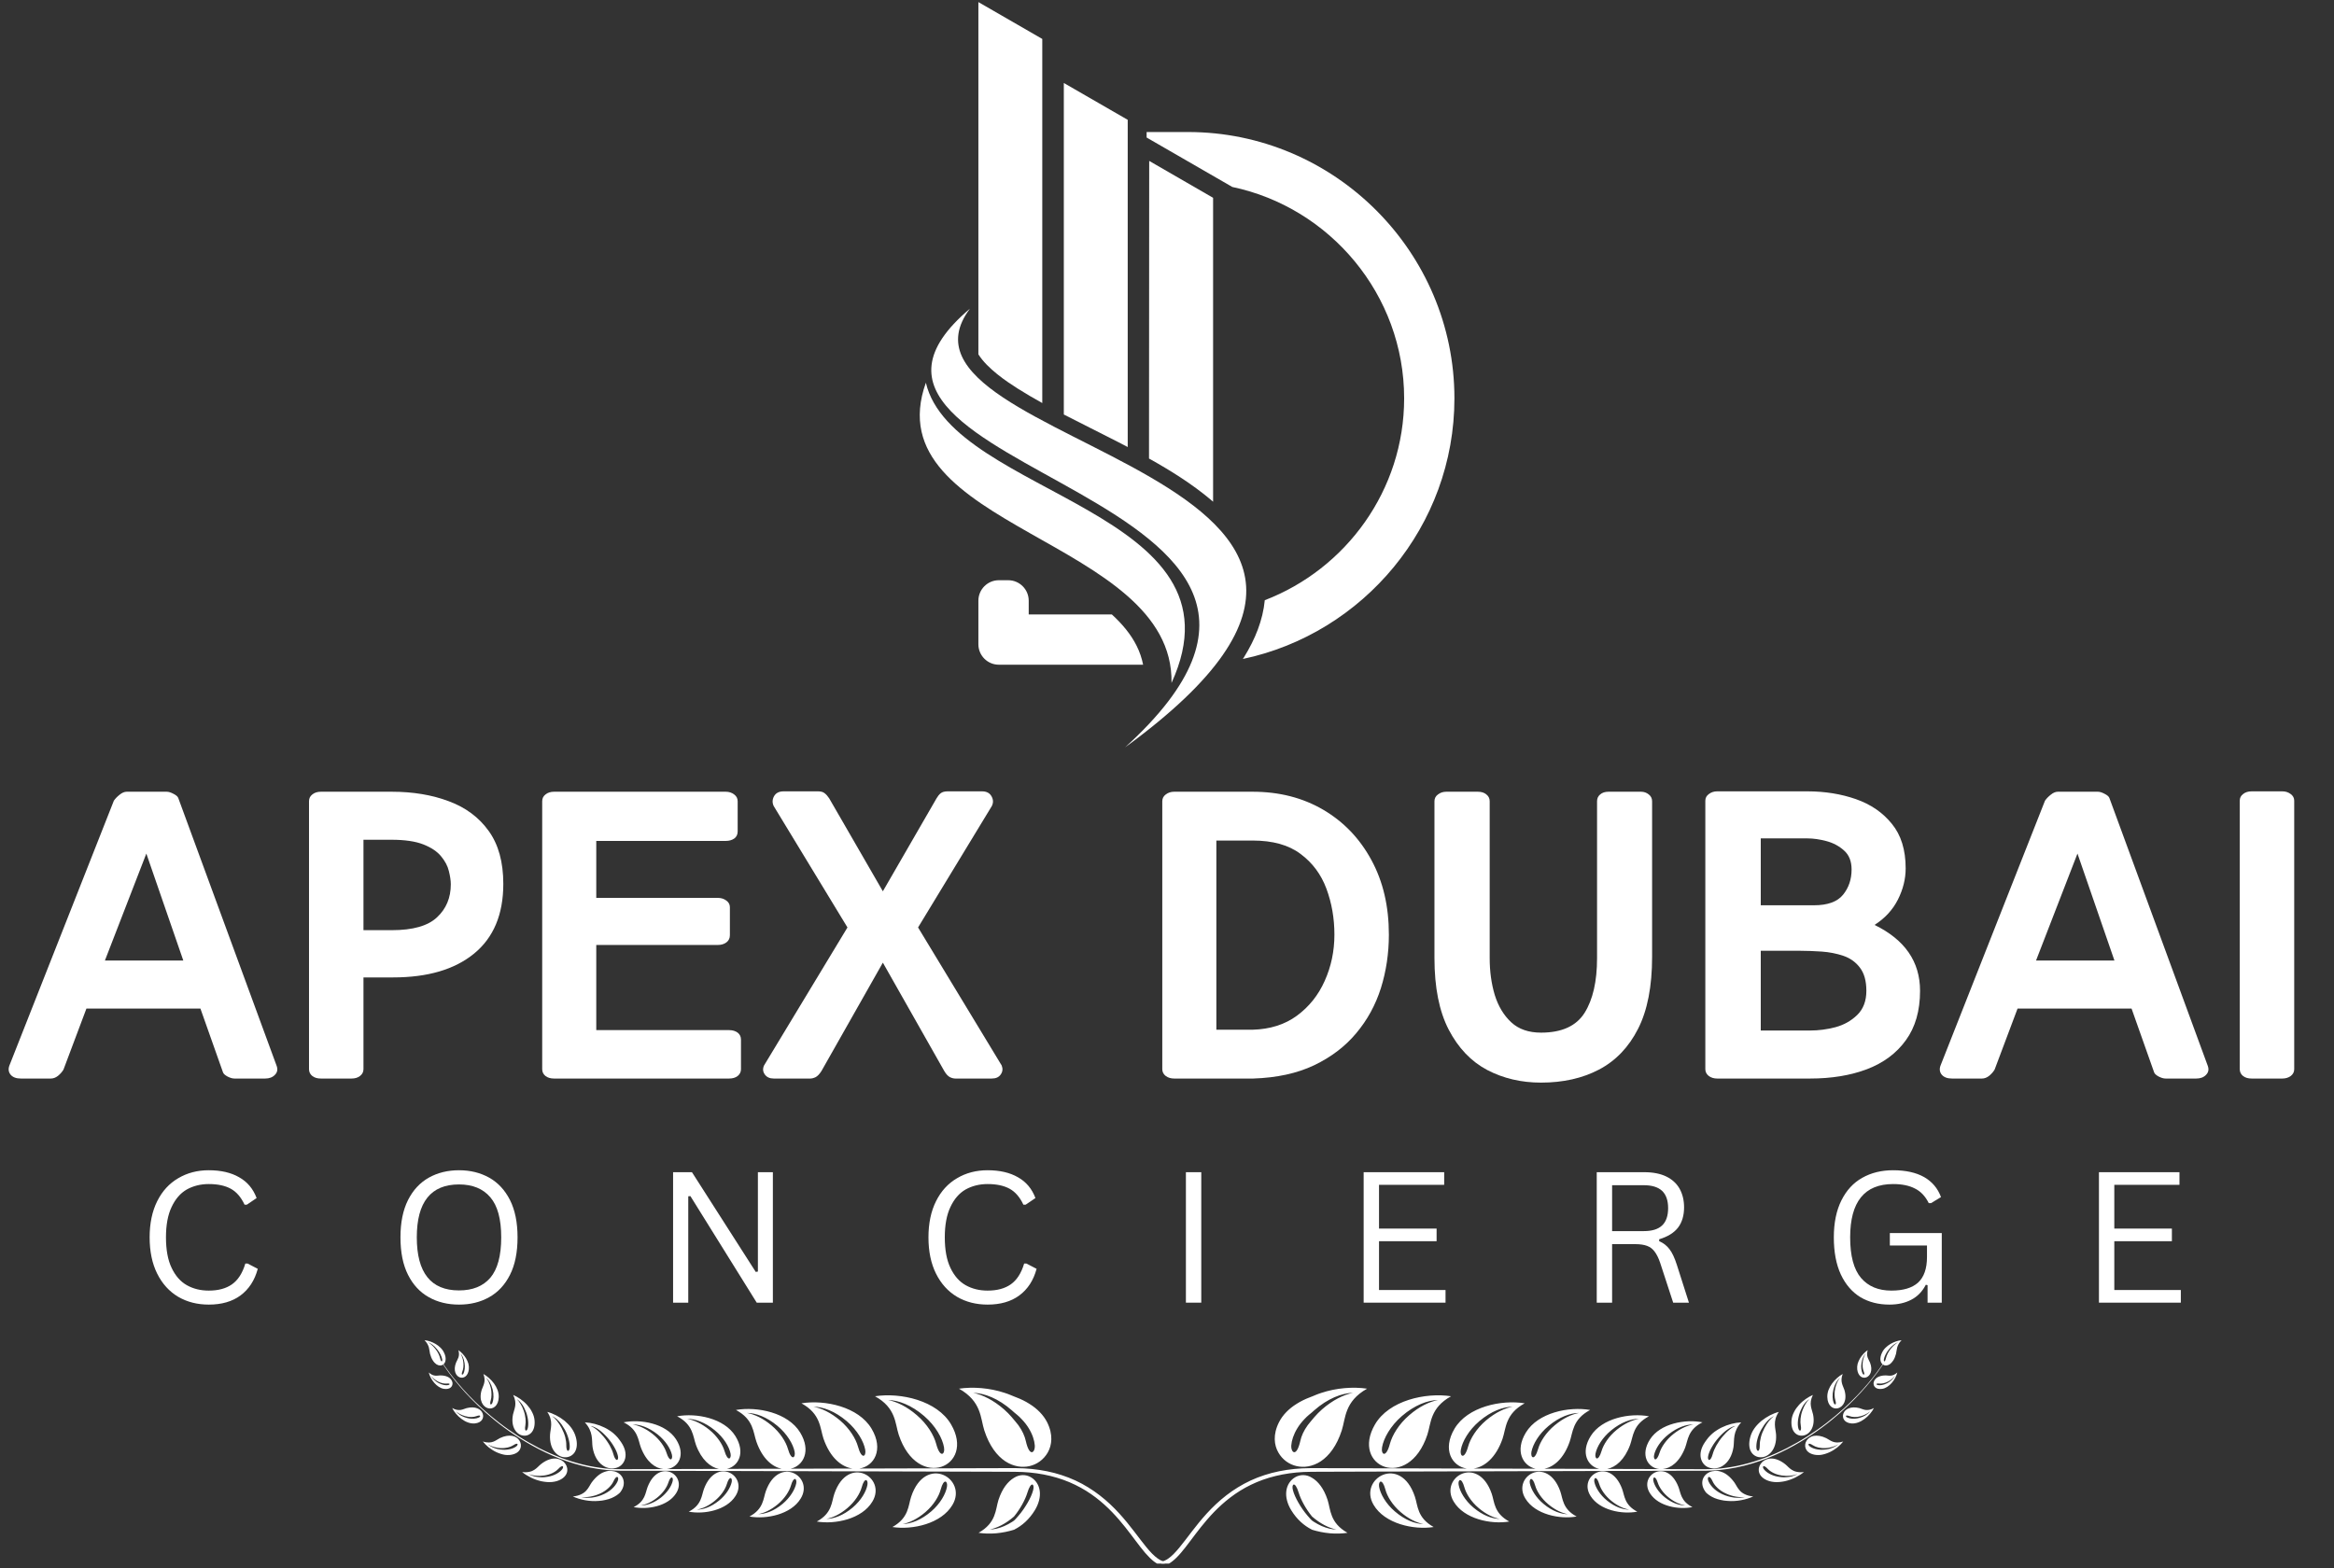 <svg xmlns="http://www.w3.org/2000/svg" xmlns:xlink="http://www.w3.org/1999/xlink" width="250" zoomAndPan="magnify" viewBox="0 0 187.5 126" height="168" preserveAspectRatio="xMidYMid meet" version="1.0"><rect x="0" y="0" width="187.5" height="126" fill="#333333" stroke="none"/><defs><g/><clipPath id="8e85d7538d"><path d="M 78 10 L 117 10 L 117 54 L 78 54 Z M 78 10 " clip-rule="nonzero"/></clipPath><clipPath id="9ffd26944c"><path d="M 98.977 15.02 C 106.84 16.664 112.801 23.684 112.801 32.012 C 112.801 39.387 108.129 45.727 101.605 48.23 C 101.453 49.836 100.828 51.375 99.938 52.809 C 99.906 52.855 99.875 52.906 99.844 52.953 C 109.52 50.91 116.84 42.273 116.84 32.012 C 116.84 20.242 107.211 10.609 95.438 10.609 L 92.113 10.609 L 92.113 11.051 L 98.977 15.012 Z M 89.324 49.375 L 82.641 49.375 L 82.641 48.27 C 82.641 47.363 81.902 46.625 80.996 46.625 L 80.238 46.625 C 79.336 46.625 78.598 47.363 78.598 48.27 L 78.598 51.773 C 78.598 52.676 79.336 53.414 80.238 53.414 L 91.832 53.414 C 91.727 52.891 91.555 52.383 91.309 51.891 C 90.852 50.973 90.152 50.137 89.32 49.375 Z M 89.324 49.375 " clip-rule="evenodd"/></clipPath><clipPath id="9f27042454"><path d="M 92 12 L 98 12 L 98 41 L 92 41 Z M 92 12 " clip-rule="nonzero"/></clipPath><clipPath id="b5bfb31bca"><path d="M 92.305 36.848 L 92.32 12.93 L 97.453 15.895 L 97.453 40.32 L 97.453 40.316 L 97.375 40.25 L 97.293 40.18 L 97.285 40.172 C 95.762 38.887 93.992 37.785 92.309 36.848 L 92.305 36.844 Z M 92.305 36.848 " clip-rule="evenodd"/></clipPath><clipPath id="bd8ac2931c"><path d="M 85 6 L 91 6 L 91 36 L 85 36 Z M 85 6 " clip-rule="nonzero"/></clipPath><clipPath id="d5823a9287"><path d="M 90.594 12.652 L 90.594 35.922 C 90.309 35.773 90.031 35.629 89.766 35.492 C 88.355 34.762 86.895 34.051 85.461 33.309 L 85.461 6.668 L 90.594 9.629 Z M 90.594 12.652 " clip-rule="evenodd"/></clipPath><clipPath id="fabd68714e"><path d="M 78 0.168 L 84 0.168 L 84 33 L 78 33 Z M 78 0.168 " clip-rule="nonzero"/></clipPath><clipPath id="cc845f7610"><path d="M 83.73 3.129 L 83.73 32.387 C 83.066 32.02 82.414 31.637 81.777 31.238 C 80.859 30.656 79.316 29.621 78.598 28.473 L 78.598 0.168 Z M 83.73 3.129 " clip-rule="evenodd"/></clipPath><clipPath id="464b993b33"><path d="M 74 24 L 101 24 L 101 60.008 L 74 60.008 Z M 74 24 " clip-rule="nonzero"/></clipPath><clipPath id="c1530724f9"><path d="M 34.102 107.695 L 93.672 107.695 L 93.672 125.645 L 34.102 125.645 Z M 34.102 107.695 " clip-rule="nonzero"/></clipPath><clipPath id="32e8a02770"><path d="M 93.191 107.695 L 152.762 107.695 L 152.762 125.645 L 93.191 125.645 Z M 93.191 107.695 " clip-rule="nonzero"/></clipPath></defs><g clip-path="url(#8e85d7538d)"><g clip-path="url(#9ffd26944c)"><path fill="#ffffff" d="M 78.598 10.609 L 78.598 53.414 L 116.84 53.414 L 116.84 10.609 Z M 78.598 10.609 " fill-opacity="1" fill-rule="nonzero"/></g></g><g clip-path="url(#9f27042454)"><g clip-path="url(#b5bfb31bca)"><path fill="#ffffff" d="M 92.305 12.93 L 92.305 40.32 L 97.453 40.32 L 97.453 12.93 Z M 92.305 12.93 " fill-opacity="1" fill-rule="nonzero"/></g></g><g clip-path="url(#bd8ac2931c)"><g clip-path="url(#d5823a9287)"><path fill="#ffffff" d="M 85.461 6.668 L 85.461 35.922 L 90.594 35.922 L 90.594 6.668 Z M 85.461 6.668 " fill-opacity="1" fill-rule="nonzero"/></g></g><g clip-path="url(#fabd68714e)"><g clip-path="url(#cc845f7610)"><path fill="#ffffff" d="M 78.598 0.168 L 78.598 32.387 L 83.73 32.387 L 83.73 0.168 Z M 78.598 0.168 " fill-opacity="1" fill-rule="nonzero"/></g></g><g clip-path="url(#464b993b33)"><path fill="#ffffff" d="M 77.918 24.805 C 69.469 36.055 120.793 37.875 90.383 60.055 C 113.199 39.312 62.074 38.188 77.918 24.805 Z M 77.918 24.805 " fill-opacity="1" fill-rule="evenodd"/></g><path fill="#ffffff" d="M 74.379 30.754 C 76.52 39.871 100.477 40.996 94.113 54.879 C 94.328 43.254 70.18 42.477 74.379 30.754 Z M 74.379 30.754 " fill-opacity="1" fill-rule="evenodd"/><g clip-path="url(#c1530724f9)"><path fill="#ffffff" d="M 35.523 109.238 C 35.551 109.422 35.441 109.508 35.355 109.137 C 35.301 108.918 35.172 108.629 34.957 108.371 C 34.855 108.246 34.754 108.141 34.656 108.059 C 34.559 107.973 34.465 107.906 34.371 107.859 C 34.484 107.891 34.602 107.953 34.727 108.047 C 34.852 108.137 34.98 108.258 35.109 108.418 C 35.23 108.559 35.32 108.707 35.391 108.852 C 35.461 108.992 35.508 109.125 35.523 109.238 Z M 37.238 110.363 C 37.164 110.512 37.02 110.516 37.148 110.191 C 37.227 110.004 37.258 109.715 37.215 109.414 C 37.172 109.125 37.082 108.906 36.973 108.746 C 37.129 108.906 37.266 109.156 37.32 109.527 C 37.379 109.859 37.324 110.18 37.238 110.363 Z M 36.824 108.496 C 37.055 108.648 37.277 108.887 37.441 109.156 C 37.52 109.293 37.586 109.434 37.629 109.582 C 37.668 109.734 37.68 109.891 37.664 110.043 C 37.598 110.586 37.242 110.793 36.934 110.68 C 36.629 110.57 36.387 110.133 36.637 109.496 C 36.734 109.246 36.977 108.996 36.824 108.496 Z M 39.559 112.723 C 39.48 112.922 39.293 112.938 39.426 112.516 C 39.461 112.395 39.484 112.238 39.484 112.07 C 39.488 111.898 39.469 111.711 39.426 111.523 C 39.383 111.348 39.328 111.188 39.262 111.051 C 39.199 110.914 39.121 110.805 39.043 110.711 C 39.266 110.887 39.461 111.199 39.578 111.656 C 39.68 112.074 39.656 112.477 39.559 112.723 Z M 38.832 110.41 C 38.984 110.492 39.137 110.605 39.281 110.734 C 39.43 110.859 39.562 111.012 39.684 111.172 C 39.918 111.496 40.082 111.871 40.066 112.27 C 40.047 112.965 39.609 113.27 39.203 113.16 C 38.801 113.051 38.441 112.527 38.695 111.691 C 38.797 111.367 39.074 111.023 38.832 110.41 Z M 42.395 114.777 C 42.332 115.031 42.105 115.078 42.203 114.551 C 42.258 114.246 42.23 113.793 42.07 113.355 C 42 113.145 41.91 112.965 41.816 112.812 C 41.727 112.656 41.621 112.527 41.516 112.43 C 41.66 112.52 41.797 112.652 41.926 112.828 C 42.055 113 42.168 113.227 42.27 113.492 C 42.445 113.98 42.477 114.473 42.395 114.777 Z M 41.227 112.094 C 41.418 112.176 41.613 112.289 41.805 112.422 C 41.992 112.559 42.18 112.711 42.34 112.891 C 42.5 113.07 42.645 113.262 42.746 113.477 C 42.855 113.684 42.926 113.91 42.945 114.152 C 42.977 114.574 42.883 114.895 42.707 115.102 C 42.535 115.305 42.281 115.398 42.027 115.359 C 41.512 115.297 41.008 114.695 41.211 113.664 C 41.254 113.457 41.348 113.242 41.387 112.988 C 41.426 112.738 41.402 112.449 41.227 112.094 Z M 45.766 116.344 C 45.742 116.652 45.488 116.754 45.492 116.121 C 45.496 115.938 45.465 115.719 45.406 115.48 C 45.344 115.246 45.246 115.008 45.121 114.762 C 44.883 114.305 44.617 113.988 44.348 113.793 C 44.52 113.879 44.699 113.996 44.871 114.18 C 44.957 114.27 45.043 114.367 45.129 114.488 C 45.211 114.605 45.293 114.738 45.375 114.879 C 45.66 115.406 45.793 115.965 45.766 116.344 Z M 43.965 113.457 C 44.43 113.574 44.926 113.832 45.352 114.168 C 45.453 114.258 45.555 114.348 45.648 114.445 C 45.742 114.539 45.832 114.648 45.91 114.758 C 46.066 114.973 46.191 115.227 46.262 115.496 C 46.391 115.969 46.355 116.367 46.199 116.645 C 46.047 116.922 45.766 117.09 45.457 117.102 C 44.836 117.137 44.113 116.523 44.188 115.281 C 44.219 114.785 44.477 114.215 43.965 113.457 Z M 49.641 117 C 49.68 117.172 49.641 117.309 49.562 117.316 C 49.484 117.32 49.367 117.195 49.273 116.844 C 49.219 116.637 49.117 116.402 48.984 116.16 C 48.918 116.039 48.84 115.926 48.758 115.801 C 48.676 115.68 48.586 115.559 48.488 115.445 C 48.395 115.34 48.305 115.234 48.215 115.145 C 48.125 115.055 48.039 114.973 47.953 114.906 C 47.781 114.758 47.613 114.656 47.449 114.582 C 47.852 114.66 48.289 114.957 48.781 115.504 C 48.895 115.633 48.996 115.754 49.09 115.887 C 49.184 116.016 49.27 116.152 49.344 116.281 C 49.492 116.535 49.598 116.789 49.641 117 Z M 46.984 114.297 C 47.496 114.32 48.062 114.465 48.574 114.719 C 48.699 114.777 48.828 114.855 48.949 114.934 C 49.07 115.008 49.188 115.098 49.301 115.195 C 49.41 115.293 49.516 115.395 49.617 115.512 C 49.719 115.625 49.801 115.758 49.902 115.895 C 50.23 116.379 50.309 116.832 50.223 117.191 C 50.18 117.371 50.098 117.527 49.984 117.656 C 49.93 117.719 49.867 117.777 49.793 117.824 C 49.723 117.871 49.641 117.91 49.555 117.938 C 49.383 117.996 49.188 118.02 48.988 117.984 C 48.789 117.953 48.586 117.883 48.402 117.742 C 48.027 117.48 47.719 116.996 47.605 116.293 C 47.562 116.012 47.586 115.691 47.523 115.352 C 47.461 115.02 47.32 114.66 46.984 114.297 Z M 53.98 116.91 C 54.066 117.301 53.793 117.535 53.543 116.738 C 53.398 116.273 53.012 115.691 52.422 115.227 C 51.859 114.781 51.305 114.547 50.824 114.465 C 51.387 114.457 52.094 114.684 52.82 115.258 C 53.473 115.773 53.875 116.426 53.98 116.91 Z M 58.688 116.797 C 58.777 117.234 58.469 117.492 58.203 116.598 C 58.047 116.074 57.629 115.418 56.977 114.887 C 56.352 114.383 55.738 114.109 55.199 114.012 C 55.832 114.012 56.617 114.277 57.418 114.93 C 58.141 115.516 58.578 116.258 58.688 116.797 Z M 63.836 116.66 C 63.926 117.148 63.582 117.426 63.301 116.438 C 63.137 115.855 62.676 115.121 61.961 114.527 C 61.281 113.961 60.605 113.652 60.012 113.539 C 60.711 113.547 61.578 113.848 62.453 114.578 C 63.246 115.234 63.719 116.062 63.836 116.66 Z M 69.508 116.5 C 69.605 117.035 69.223 117.332 68.926 116.246 C 68.75 115.609 68.258 114.801 67.484 114.141 C 66.738 113.512 66.004 113.168 65.352 113.035 C 66.117 113.051 67.066 113.391 68.02 114.199 C 68.879 114.93 69.391 115.84 69.508 116.5 Z M 75.836 116.301 C 75.938 116.887 75.52 117.207 75.207 116.023 C 75.023 115.328 74.496 114.441 73.652 113.719 C 72.855 113.027 72.055 112.648 71.348 112.5 C 72.184 112.523 73.211 112.902 74.242 113.789 C 75.168 114.59 75.715 115.582 75.836 116.301 Z M 70.293 112.199 C 72.348 111.883 75.285 112.539 76.406 114.465 C 78.387 117.855 73.723 119.879 72.199 115.293 C 71.898 114.387 71.992 113.141 70.293 112.199 Z M 83.129 116.148 C 83.148 116.469 83.027 116.703 82.879 116.695 C 82.73 116.684 82.551 116.438 82.406 115.785 C 82.32 115.402 82.129 114.965 81.809 114.523 C 81.457 114.086 81.117 113.652 80.66 113.254 C 79.801 112.504 78.941 112.086 78.18 111.922 C 79.082 111.953 80.188 112.367 81.293 113.336 C 81.355 113.391 81.418 113.445 81.477 113.5 C 81.551 113.559 81.621 113.617 81.691 113.676 C 81.828 113.789 81.953 113.906 82.066 114.031 C 82.301 114.273 82.492 114.523 82.645 114.773 C 82.949 115.27 83.102 115.758 83.129 116.148 Z M 77.039 111.59 C 78.152 111.426 79.5 111.523 80.719 111.93 C 80.871 111.977 81.023 112.035 81.168 112.094 C 81.324 112.152 81.441 112.215 81.648 112.289 C 82.023 112.43 82.375 112.605 82.691 112.805 C 83.328 113.199 83.824 113.707 84.117 114.281 C 84.371 114.785 84.465 115.254 84.457 115.656 C 84.449 116.062 84.34 116.418 84.176 116.711 C 83.84 117.301 83.297 117.676 82.703 117.812 C 82.555 117.844 82.402 117.867 82.246 117.867 C 82.09 117.875 81.93 117.859 81.77 117.832 C 81.445 117.773 81.094 117.645 80.762 117.426 C 80.094 116.984 79.477 116.188 79.074 114.945 C 78.758 113.969 78.867 112.621 77.039 111.59 Z M 36.016 111.301 C 36.16 111.266 36.184 111.145 35.879 111.18 C 35.699 111.195 35.434 111.152 35.168 111.008 C 34.922 110.867 34.734 110.707 34.629 110.535 C 34.672 110.641 34.75 110.746 34.852 110.852 C 34.957 110.953 35.086 111.059 35.25 111.145 C 35.547 111.301 35.836 111.344 36.016 111.301 Z M 34.445 110.289 C 34.574 110.84 35.086 111.52 35.668 111.605 C 36.176 111.68 36.395 111.383 36.348 111.098 C 36.32 110.957 36.234 110.809 36.074 110.699 C 35.91 110.594 35.684 110.523 35.375 110.523 C 35.133 110.527 34.848 110.652 34.445 110.289 Z M 38.469 113.906 C 38.633 113.828 38.629 113.664 38.273 113.797 C 38.062 113.879 37.73 113.902 37.383 113.801 C 37.043 113.711 36.785 113.555 36.605 113.391 C 36.691 113.5 36.812 113.609 36.961 113.707 C 37.113 113.805 37.301 113.887 37.516 113.945 C 37.91 114.051 38.27 114.004 38.469 113.906 Z M 36.324 113.145 C 36.402 113.301 36.508 113.461 36.637 113.609 C 36.766 113.762 36.914 113.906 37.078 114.023 C 37.402 114.266 37.785 114.414 38.137 114.383 C 38.73 114.332 38.902 113.914 38.773 113.578 C 38.707 113.406 38.566 113.258 38.352 113.172 C 38.137 113.082 37.848 113.062 37.488 113.152 C 37.344 113.191 37.199 113.266 37.016 113.297 C 36.832 113.32 36.609 113.309 36.324 113.145 Z M 41.492 116.215 C 41.656 116.074 41.609 115.887 41.23 116.137 C 41.004 116.285 40.633 116.391 40.191 116.363 C 39.98 116.352 39.793 116.309 39.625 116.258 C 39.453 116.207 39.305 116.137 39.184 116.055 C 39.309 116.168 39.477 116.27 39.68 116.348 C 39.781 116.387 39.891 116.422 40.008 116.449 C 40.129 116.473 40.254 116.488 40.391 116.496 C 40.875 116.527 41.285 116.383 41.492 116.215 Z M 38.789 115.836 C 38.918 116 39.086 116.164 39.27 116.316 C 39.461 116.461 39.676 116.598 39.895 116.699 C 40.121 116.801 40.352 116.875 40.578 116.91 C 40.809 116.938 41.031 116.926 41.234 116.863 C 41.559 116.77 41.742 116.578 41.812 116.375 C 41.883 116.172 41.848 115.945 41.73 115.762 C 41.672 115.668 41.594 115.59 41.496 115.523 C 41.398 115.457 41.281 115.406 41.148 115.383 C 40.883 115.336 40.547 115.375 40.152 115.566 C 39.992 115.645 39.84 115.77 39.633 115.848 C 39.426 115.926 39.168 115.953 38.789 115.836 Z M 45.172 118.051 C 45.32 117.848 45.211 117.648 44.852 118.035 C 44.746 118.148 44.594 118.262 44.402 118.359 C 44.211 118.453 43.984 118.527 43.723 118.566 C 43.23 118.637 42.793 118.582 42.461 118.449 C 42.641 118.551 42.859 118.637 43.121 118.676 C 43.25 118.695 43.391 118.707 43.535 118.711 C 43.68 118.711 43.836 118.695 43.992 118.668 C 44.137 118.648 44.27 118.613 44.391 118.57 C 44.516 118.527 44.629 118.477 44.73 118.418 C 44.93 118.309 45.082 118.176 45.172 118.051 Z M 41.945 118.285 C 42.137 118.453 42.379 118.598 42.641 118.73 C 42.902 118.859 43.191 118.961 43.48 119.027 C 43.773 119.086 44.062 119.117 44.344 119.09 C 44.621 119.062 44.871 118.992 45.086 118.863 C 45.422 118.664 45.562 118.402 45.574 118.152 C 45.59 117.898 45.477 117.664 45.293 117.48 C 44.914 117.133 44.246 117.031 43.449 117.66 C 43.285 117.789 43.145 117.973 42.926 118.109 C 42.816 118.18 42.691 118.238 42.531 118.27 C 42.371 118.305 42.176 118.32 41.945 118.285 Z M 49.648 118.938 C 49.723 118.664 49.523 118.488 49.277 119.047 C 49.238 119.129 49.191 119.215 49.125 119.301 C 49.062 119.387 48.984 119.473 48.895 119.559 C 48.805 119.645 48.699 119.727 48.582 119.809 C 48.465 119.887 48.336 119.961 48.195 120.023 C 47.648 120.27 47.117 120.34 46.68 120.293 C 46.926 120.359 47.223 120.371 47.539 120.344 C 47.695 120.324 47.863 120.289 48.031 120.242 C 48.203 120.195 48.375 120.133 48.547 120.047 C 49.176 119.746 49.543 119.277 49.648 118.938 Z M 46.02 120.254 C 46.59 120.508 47.355 120.676 48.094 120.609 C 48.277 120.602 48.461 120.57 48.633 120.531 C 48.809 120.492 48.973 120.445 49.129 120.379 C 49.285 120.312 49.43 120.234 49.555 120.148 C 49.621 120.105 49.68 120.059 49.734 120.008 C 49.766 119.984 49.793 119.957 49.816 119.93 C 49.836 119.906 49.855 119.879 49.875 119.848 C 50.109 119.52 50.156 119.191 50.078 118.914 C 50.043 118.777 49.973 118.652 49.883 118.551 C 49.859 118.523 49.836 118.5 49.812 118.477 C 49.785 118.453 49.754 118.43 49.723 118.406 C 49.664 118.363 49.598 118.328 49.531 118.297 C 49.395 118.234 49.242 118.207 49.082 118.195 C 48.926 118.184 48.758 118.207 48.586 118.27 C 48.414 118.324 48.238 118.418 48.062 118.559 C 47.887 118.699 47.711 118.883 47.539 119.117 C 47.402 119.309 47.305 119.551 47.102 119.773 C 47 119.887 46.871 119.988 46.699 120.07 C 46.527 120.156 46.305 120.223 46.02 120.254 Z M 54.039 119.012 C 54.109 118.695 53.891 118.512 53.688 119.148 C 53.566 119.523 53.254 119.988 52.773 120.363 C 52.32 120.719 51.875 120.906 51.484 120.969 C 51.941 120.977 52.508 120.797 53.098 120.34 C 53.625 119.926 53.953 119.398 54.039 119.012 Z M 50.902 121.105 C 52.012 121.332 53.629 121.043 54.293 120.027 C 55.285 118.555 52.961 117.105 52.031 119.473 C 51.84 119.953 51.852 120.637 50.902 121.105 Z M 58.781 119.094 C 58.852 118.742 58.605 118.539 58.391 119.254 C 58.266 119.672 57.926 120.195 57.402 120.617 C 56.902 121.02 56.41 121.234 55.98 121.309 C 56.484 121.312 57.113 121.105 57.758 120.586 C 58.336 120.121 58.688 119.527 58.781 119.094 Z M 55.332 121.473 C 56.566 121.707 58.359 121.363 59.082 120.219 C 60.137 118.59 57.543 117.004 56.555 119.637 C 56.352 120.18 56.379 120.934 55.332 121.473 Z M 63.965 119.195 C 64.039 118.809 63.762 118.59 63.539 119.375 C 63.406 119.836 63.039 120.418 62.469 120.891 C 61.926 121.34 61.387 121.586 60.914 121.672 C 61.469 121.668 62.16 121.434 62.863 120.852 C 63.492 120.328 63.871 119.672 63.965 119.195 Z M 60.207 121.863 C 61.566 122.102 63.539 121.699 64.316 120.43 C 65.434 118.645 62.566 116.914 61.523 119.824 C 61.309 120.422 61.352 121.254 60.207 121.863 Z M 69.684 119.32 C 69.762 118.895 69.457 118.656 69.223 119.52 C 69.082 120.023 68.691 120.664 68.074 121.184 C 67.484 121.684 66.902 121.953 66.387 122.055 C 66.996 122.047 67.746 121.777 68.5 121.141 C 69.184 120.562 69.59 119.844 69.684 119.32 Z M 65.617 122.266 C 67.109 122.516 69.254 122.055 70.082 120.664 C 71.262 118.719 68.125 116.852 67.027 120.031 C 66.801 120.688 66.859 121.594 65.617 122.266 Z M 76.074 119.473 C 76.152 119.008 75.82 118.754 75.57 119.691 C 75.426 120.238 75.008 120.938 74.344 121.508 C 73.711 122.051 73.082 122.352 72.523 122.469 C 73.18 122.449 73.992 122.152 74.809 121.453 C 75.543 120.824 75.977 120.039 76.074 119.473 Z M 71.691 122.707 C 73.312 122.957 75.629 122.441 76.52 120.922 C 77.758 118.824 74.352 116.812 73.199 120.266 C 72.957 120.977 73.027 121.965 71.691 122.707 Z M 82.996 119.75 C 83.062 119.508 83.031 119.312 82.934 119.293 C 82.84 119.277 82.684 119.449 82.535 119.945 C 82.359 120.52 81.965 121.246 81.461 121.863 C 80.785 122.453 80.105 122.781 79.504 122.91 C 79.859 122.902 80.258 122.812 80.672 122.633 C 80.879 122.543 81.094 122.43 81.309 122.293 C 81.359 122.258 81.418 122.223 81.469 122.184 C 81.504 122.148 81.543 122.109 81.582 122.07 C 81.656 121.988 81.734 121.898 81.812 121.809 C 81.957 121.645 82.09 121.465 82.215 121.289 C 82.34 121.109 82.453 120.93 82.555 120.754 C 82.762 120.395 82.918 120.051 82.996 119.75 Z M 78.613 123.172 C 79.047 123.238 79.531 123.254 80.027 123.211 C 80.273 123.188 80.523 123.152 80.773 123.102 C 80.895 123.078 81.02 123.051 81.141 123.016 C 81.203 123 81.266 122.984 81.324 122.965 L 81.414 122.938 L 81.461 122.926 L 81.492 122.91 C 82.109 122.594 82.676 122.105 83.137 121.352 C 83.449 120.836 83.59 120.293 83.527 119.812 C 83.469 119.332 83.199 118.922 82.809 118.703 C 82.422 118.48 81.914 118.465 81.465 118.75 C 80.973 119.039 80.516 119.602 80.211 120.531 C 79.965 121.305 80.047 122.363 78.613 123.172 Z M 34.102 107.695 C 34.383 107.719 34.703 107.828 34.992 107.996 C 35.141 108.082 35.27 108.184 35.391 108.301 C 35.508 108.414 35.605 108.551 35.676 108.703 C 35.781 108.918 35.812 109.109 35.797 109.266 C 35.785 109.426 35.723 109.551 35.629 109.629 C 35.629 109.629 35.676 109.695 35.762 109.824 C 35.848 109.949 35.98 110.125 36.148 110.355 C 36.488 110.809 37 111.434 37.664 112.133 C 38.332 112.828 39.16 113.594 40.113 114.332 C 40.586 114.699 41.102 115.055 41.633 115.398 C 42.164 115.742 42.727 116.062 43.301 116.359 C 44.449 116.945 45.672 117.41 46.867 117.695 C 47.461 117.844 48.055 117.934 48.617 118 C 48.898 118.02 49.176 118.051 49.445 118.051 C 49.578 118.051 49.707 118.055 49.836 118.059 C 49.957 118.059 50.078 118.059 50.191 118.059 C 52.051 118.051 53.289 118.051 53.289 118.051 C 52.648 117.988 51.934 117.484 51.488 116.328 C 51.258 115.727 51.277 114.879 50.098 114.293 C 51.477 114.02 53.48 114.383 54.305 115.652 C 55.125 116.922 54.488 117.953 53.566 118.051 L 57.746 118.039 C 57.07 117.898 56.355 117.316 55.91 116.109 C 55.664 115.434 55.699 114.484 54.395 113.809 C 55.941 113.523 58.18 113.961 59.074 115.395 C 59.914 116.738 59.324 117.828 58.395 118.035 L 62.781 118.023 C 62.031 117.863 61.246 117.211 60.77 115.863 C 60.5 115.113 60.559 114.066 59.121 113.301 C 60.836 113.004 63.309 113.516 64.281 115.113 C 65.184 116.598 64.535 117.785 63.52 118.023 L 68.477 118.008 C 67.617 117.879 66.691 117.16 66.152 115.598 C 65.871 114.766 65.945 113.621 64.383 112.766 C 66.262 112.461 68.969 113.043 70.016 114.805 C 71.02 116.492 70.215 117.82 69.043 118.008 C 69.043 118.008 70.781 118.004 73.391 117.996 C 74.695 117.992 76.215 117.988 77.848 117.984 C 78.664 117.98 79.504 117.98 80.359 117.977 C 80.574 117.977 80.789 117.977 81.004 117.977 C 81.219 117.977 81.441 117.973 81.645 117.977 C 82.059 117.98 82.473 118 82.887 118.043 C 83.707 118.125 84.52 118.285 85.281 118.535 C 86.047 118.781 86.77 119.117 87.418 119.52 C 88.07 119.918 88.656 120.383 89.176 120.867 C 89.695 121.352 90.145 121.859 90.547 122.348 C 91.352 123.332 91.953 124.234 92.559 124.852 C 92.852 125.148 93.125 125.34 93.332 125.422 C 93.434 125.465 93.516 125.484 93.57 125.496 C 93.625 125.504 93.652 125.508 93.652 125.508 L 93.434 125.82 C 93.434 125.82 93.414 125.816 93.383 125.812 C 93.352 125.805 93.301 125.793 93.238 125.773 C 93.109 125.734 92.922 125.645 92.707 125.48 C 92.496 125.32 92.258 125.086 92 124.789 C 91.754 124.504 91.508 124.18 91.246 123.832 C 90.719 123.133 90.121 122.32 89.34 121.508 C 88.562 120.703 87.59 119.902 86.375 119.316 C 85.164 118.723 83.715 118.359 82.125 118.285 C 81.926 118.273 81.723 118.27 81.523 118.27 C 81.309 118.266 81.094 118.266 80.875 118.266 C 80.438 118.266 79.996 118.262 79.551 118.262 C 78.656 118.258 77.742 118.258 76.812 118.254 C 73.098 118.246 69.137 118.234 65.176 118.223 C 61.215 118.211 57.25 118.203 53.535 118.191 C 52.609 118.191 51.695 118.188 50.801 118.184 C 50.578 118.184 50.355 118.184 50.133 118.184 C 50.023 118.184 49.914 118.184 49.805 118.184 C 49.684 118.18 49.566 118.176 49.449 118.172 C 48.977 118.16 48.512 118.109 48.059 118.043 C 46.25 117.773 44.641 117.152 43.262 116.438 C 41.879 115.719 40.703 114.91 39.73 114.117 C 38.754 113.328 37.977 112.551 37.367 111.887 C 36.758 111.223 36.32 110.656 36.031 110.266 C 35.891 110.066 35.777 109.918 35.711 109.812 C 35.641 109.707 35.602 109.652 35.602 109.652 C 35.461 109.754 35.258 109.758 35.055 109.629 C 34.957 109.559 34.859 109.461 34.77 109.32 C 34.68 109.184 34.605 109.004 34.547 108.789 C 34.477 108.484 34.52 108.109 34.102 107.695 " fill-opacity="1" fill-rule="evenodd"/></g><g clip-path="url(#32e8a02770)"><path fill="#ffffff" d="M 151.473 108.852 C 151.543 108.707 151.633 108.559 151.754 108.418 C 151.883 108.258 152.012 108.137 152.137 108.047 C 152.266 107.953 152.383 107.891 152.492 107.859 C 152.398 107.906 152.305 107.973 152.207 108.059 C 152.109 108.141 152.008 108.246 151.906 108.371 C 151.691 108.629 151.562 108.918 151.508 109.137 C 151.422 109.508 151.312 109.422 151.34 109.238 C 151.355 109.125 151.402 108.992 151.473 108.852 Z M 149.543 109.527 C 149.598 109.156 149.734 108.906 149.891 108.746 C 149.781 108.906 149.691 109.125 149.648 109.414 C 149.605 109.715 149.637 110.004 149.715 110.191 C 149.844 110.516 149.699 110.512 149.625 110.363 C 149.539 110.18 149.484 109.859 149.543 109.527 Z M 150.227 109.496 C 150.477 110.133 150.234 110.57 149.93 110.68 C 149.621 110.793 149.266 110.586 149.199 110.043 C 149.184 109.891 149.195 109.734 149.234 109.582 C 149.277 109.434 149.344 109.293 149.422 109.156 C 149.586 108.887 149.809 108.648 150.039 108.496 C 149.887 108.996 150.129 109.246 150.227 109.496 Z M 147.285 111.656 C 147.402 111.199 147.598 110.887 147.82 110.711 C 147.742 110.805 147.664 110.914 147.602 111.051 C 147.535 111.188 147.484 111.348 147.438 111.523 C 147.395 111.711 147.375 111.898 147.379 112.07 C 147.379 112.238 147.402 112.395 147.441 112.516 C 147.57 112.938 147.383 112.922 147.305 112.723 C 147.207 112.477 147.184 112.074 147.285 111.656 Z M 148.168 111.691 C 148.422 112.527 148.062 113.051 147.66 113.16 C 147.254 113.27 146.816 112.965 146.797 112.27 C 146.781 111.871 146.945 111.496 147.18 111.172 C 147.301 111.012 147.434 110.859 147.582 110.734 C 147.727 110.605 147.879 110.492 148.031 110.41 C 147.793 111.023 148.066 111.367 148.168 111.691 Z M 144.594 113.492 C 144.695 113.227 144.809 113 144.938 112.828 C 145.066 112.652 145.203 112.52 145.348 112.43 C 145.242 112.527 145.137 112.656 145.047 112.812 C 144.953 112.965 144.867 113.145 144.793 113.355 C 144.633 113.793 144.605 114.246 144.664 114.551 C 144.758 115.078 144.531 115.031 144.469 114.777 C 144.387 114.473 144.418 113.98 144.594 113.492 Z M 145.477 112.988 C 145.516 113.242 145.609 113.457 145.652 113.664 C 145.859 114.695 145.352 115.297 144.836 115.359 C 144.586 115.398 144.328 115.305 144.156 115.102 C 143.98 114.895 143.887 114.574 143.918 114.152 C 143.938 113.91 144.008 113.684 144.117 113.477 C 144.219 113.262 144.363 113.07 144.523 112.891 C 144.684 112.711 144.871 112.559 145.059 112.422 C 145.25 112.289 145.445 112.176 145.637 112.094 C 145.461 112.449 145.438 112.738 145.477 112.988 Z M 141.488 114.879 C 141.57 114.738 141.652 114.605 141.734 114.488 C 141.82 114.367 141.906 114.27 141.992 114.18 C 142.164 113.996 142.344 113.879 142.516 113.793 C 142.246 113.988 141.98 114.305 141.742 114.762 C 141.617 115.008 141.52 115.246 141.461 115.48 C 141.398 115.719 141.367 115.938 141.371 116.121 C 141.375 116.754 141.121 116.652 141.098 116.344 C 141.07 115.965 141.203 115.406 141.488 114.879 Z M 142.68 115.281 C 142.754 116.523 142.027 117.137 141.406 117.102 C 141.098 117.09 140.816 116.922 140.664 116.645 C 140.508 116.367 140.477 115.969 140.602 115.496 C 140.672 115.227 140.797 114.973 140.953 114.758 C 141.035 114.648 141.121 114.539 141.215 114.445 C 141.309 114.348 141.41 114.258 141.516 114.168 C 141.938 113.832 142.434 113.574 142.898 113.457 C 142.387 114.215 142.645 114.785 142.68 115.281 Z M 137.52 116.281 C 137.594 116.152 137.68 116.016 137.773 115.887 C 137.867 115.754 137.969 115.633 138.082 115.504 C 138.574 114.957 139.012 114.66 139.414 114.582 C 139.25 114.656 139.082 114.758 138.91 114.906 C 138.824 114.973 138.738 115.055 138.648 115.145 C 138.559 115.238 138.469 115.34 138.375 115.445 C 138.277 115.559 138.188 115.68 138.105 115.801 C 138.023 115.926 137.949 116.039 137.879 116.16 C 137.746 116.402 137.645 116.637 137.59 116.844 C 137.496 117.195 137.379 117.32 137.301 117.316 C 137.223 117.309 137.184 117.172 137.223 117 C 137.266 116.789 137.371 116.535 137.52 116.281 Z M 139.34 115.352 C 139.281 115.691 139.301 116.012 139.258 116.293 C 139.145 116.996 138.836 117.48 138.461 117.742 C 138.277 117.883 138.074 117.953 137.875 117.984 C 137.676 118.02 137.48 117.996 137.309 117.938 C 137.223 117.91 137.141 117.871 137.07 117.824 C 136.996 117.777 136.934 117.719 136.879 117.656 C 136.766 117.527 136.684 117.371 136.641 117.191 C 136.555 116.832 136.633 116.379 136.961 115.895 C 137.062 115.758 137.145 115.625 137.246 115.512 C 137.348 115.395 137.453 115.293 137.562 115.195 C 137.676 115.098 137.793 115.008 137.914 114.934 C 138.035 114.855 138.164 114.777 138.289 114.719 C 138.801 114.465 139.367 114.32 139.879 114.297 C 139.543 114.66 139.402 115.02 139.34 115.352 Z M 134.043 115.258 C 134.77 114.684 135.477 114.457 136.039 114.465 C 135.559 114.547 135.004 114.781 134.441 115.227 C 133.852 115.691 133.465 116.273 133.32 116.738 C 133.07 117.535 132.797 117.301 132.883 116.91 C 132.988 116.426 133.391 115.773 134.043 115.258 Z M 129.445 114.93 C 130.246 114.277 131.035 114.012 131.664 114.012 C 131.125 114.109 130.512 114.383 129.887 114.887 C 129.234 115.418 128.816 116.074 128.66 116.598 C 128.395 117.492 128.086 117.234 128.176 116.797 C 128.285 116.258 128.723 115.516 129.445 114.93 Z M 124.41 114.578 C 125.285 113.848 126.152 113.547 126.852 113.539 C 126.258 113.652 125.582 113.961 124.902 114.527 C 124.188 115.121 123.727 115.855 123.562 116.438 C 123.281 117.426 122.938 117.148 123.027 116.66 C 123.145 116.062 123.617 115.234 124.41 114.578 Z M 118.844 114.199 C 119.797 113.391 120.746 113.051 121.512 113.035 C 120.859 113.168 120.125 113.512 119.379 114.141 C 118.605 114.801 118.113 115.609 117.938 116.246 C 117.641 117.332 117.258 117.035 117.355 116.5 C 117.473 115.84 117.984 114.93 118.844 114.199 Z M 112.621 113.789 C 113.652 112.902 114.68 112.523 115.516 112.5 C 114.809 112.648 114.008 113.027 113.211 113.719 C 112.371 114.441 111.844 115.328 111.656 116.023 C 111.344 117.207 110.926 116.887 111.027 116.301 C 111.148 115.582 111.695 114.59 112.621 113.789 Z M 114.664 115.293 C 113.141 119.879 108.48 117.855 110.457 114.465 C 111.578 112.539 114.516 111.883 116.57 112.199 C 114.871 113.141 114.965 114.387 114.664 115.293 Z M 104.219 114.773 C 104.371 114.523 104.562 114.273 104.797 114.031 C 104.914 113.906 105.035 113.789 105.172 113.676 C 105.242 113.617 105.312 113.559 105.387 113.5 C 105.445 113.445 105.508 113.391 105.57 113.336 C 106.676 112.367 107.781 111.953 108.684 111.922 C 107.922 112.086 107.062 112.504 106.203 113.254 C 105.746 113.652 105.406 114.086 105.055 114.523 C 104.734 114.965 104.543 115.402 104.461 115.785 C 104.312 116.438 104.133 116.684 103.984 116.695 C 103.836 116.703 103.715 116.469 103.734 116.148 C 103.762 115.758 103.914 115.27 104.219 114.773 Z M 107.789 114.945 C 107.387 116.188 106.77 116.984 106.102 117.426 C 105.773 117.645 105.418 117.773 105.098 117.832 C 104.934 117.859 104.773 117.875 104.617 117.867 C 104.461 117.867 104.309 117.844 104.16 117.812 C 103.566 117.676 103.023 117.301 102.691 116.711 C 102.523 116.418 102.414 116.062 102.406 115.656 C 102.398 115.254 102.492 114.785 102.75 114.281 C 103.039 113.707 103.535 113.199 104.172 112.805 C 104.488 112.605 104.84 112.43 105.215 112.289 C 105.422 112.219 105.543 112.152 105.695 112.094 C 105.844 112.035 105.992 111.977 106.145 111.93 C 107.363 111.523 108.715 111.426 109.824 111.59 C 107.996 112.621 108.105 113.969 107.789 114.945 Z M 151.613 111.145 C 151.777 111.059 151.906 110.953 152.012 110.852 C 152.113 110.746 152.191 110.641 152.238 110.535 C 152.129 110.707 151.941 110.867 151.695 111.008 C 151.43 111.152 151.164 111.195 150.984 111.18 C 150.68 111.145 150.703 111.266 150.848 111.301 C 151.027 111.344 151.316 111.301 151.613 111.145 Z M 151.488 110.523 C 151.18 110.523 150.953 110.594 150.789 110.699 C 150.629 110.809 150.543 110.957 150.516 111.098 C 150.469 111.383 150.688 111.68 151.199 111.605 C 151.777 111.52 152.289 110.84 152.418 110.289 C 152.016 110.652 151.73 110.527 151.488 110.523 Z M 149.348 113.945 C 149.562 113.887 149.75 113.805 149.902 113.707 C 150.051 113.609 150.172 113.5 150.258 113.391 C 150.078 113.555 149.82 113.711 149.48 113.801 C 149.133 113.902 148.801 113.879 148.59 113.797 C 148.234 113.664 148.23 113.828 148.395 113.906 C 148.594 114.004 148.953 114.051 149.348 113.945 Z M 149.848 113.297 C 149.664 113.266 149.52 113.191 149.375 113.152 C 149.016 113.062 148.727 113.082 148.512 113.172 C 148.297 113.258 148.156 113.406 148.09 113.578 C 147.965 113.914 148.133 114.332 148.727 114.383 C 149.078 114.414 149.461 114.266 149.785 114.023 C 149.949 113.906 150.098 113.762 150.227 113.609 C 150.355 113.461 150.461 113.301 150.539 113.145 C 150.254 113.309 150.031 113.32 149.848 113.297 Z M 146.473 116.496 C 146.609 116.488 146.738 116.473 146.855 116.449 C 146.973 116.422 147.082 116.391 147.184 116.348 C 147.387 116.27 147.555 116.168 147.68 116.055 C 147.559 116.137 147.41 116.207 147.238 116.258 C 147.07 116.309 146.883 116.352 146.672 116.363 C 146.23 116.391 145.859 116.285 145.637 116.137 C 145.254 115.887 145.207 116.074 145.371 116.215 C 145.578 116.383 145.988 116.527 146.473 116.496 Z M 147.23 115.848 C 147.023 115.77 146.871 115.645 146.711 115.566 C 146.316 115.375 145.98 115.336 145.715 115.383 C 145.582 115.406 145.465 115.461 145.367 115.523 C 145.27 115.59 145.191 115.668 145.133 115.762 C 145.016 115.945 144.98 116.172 145.051 116.375 C 145.121 116.578 145.305 116.77 145.629 116.863 C 145.832 116.926 146.055 116.938 146.285 116.91 C 146.512 116.875 146.742 116.801 146.969 116.699 C 147.188 116.598 147.402 116.461 147.594 116.316 C 147.781 116.164 147.945 116 148.074 115.836 C 147.699 115.953 147.438 115.926 147.23 115.848 Z M 142.133 118.418 C 142.234 118.477 142.348 118.527 142.473 118.57 C 142.594 118.613 142.727 118.648 142.871 118.668 C 143.031 118.695 143.184 118.711 143.328 118.711 C 143.473 118.707 143.613 118.695 143.742 118.676 C 144.004 118.637 144.223 118.551 144.402 118.449 C 144.07 118.582 143.637 118.637 143.141 118.566 C 142.883 118.527 142.652 118.453 142.461 118.359 C 142.27 118.262 142.117 118.148 142.012 118.035 C 141.652 117.648 141.543 117.848 141.691 118.051 C 141.781 118.176 141.934 118.309 142.133 118.418 Z M 144.336 118.27 C 144.176 118.238 144.047 118.18 143.938 118.109 C 143.719 117.973 143.578 117.789 143.414 117.66 C 142.617 117.031 141.949 117.133 141.57 117.48 C 141.387 117.664 141.273 117.898 141.289 118.152 C 141.301 118.402 141.441 118.664 141.777 118.863 C 141.992 118.992 142.242 119.062 142.52 119.09 C 142.801 119.117 143.09 119.086 143.383 119.027 C 143.672 118.961 143.961 118.859 144.223 118.73 C 144.484 118.598 144.727 118.453 144.918 118.285 C 144.688 118.32 144.492 118.305 144.336 118.27 Z M 138.316 120.047 C 138.492 120.133 138.66 120.195 138.832 120.242 C 139 120.289 139.168 120.324 139.324 120.344 C 139.641 120.371 139.938 120.359 140.184 120.293 C 139.746 120.34 139.215 120.27 138.672 120.023 C 138.527 119.961 138.398 119.887 138.281 119.809 C 138.164 119.727 138.059 119.645 137.969 119.559 C 137.879 119.473 137.801 119.387 137.738 119.301 C 137.672 119.215 137.625 119.129 137.586 119.047 C 137.34 118.488 137.141 118.664 137.215 118.938 C 137.32 119.277 137.688 119.746 138.316 120.047 Z M 140.164 120.07 C 139.992 119.988 139.863 119.887 139.762 119.773 C 139.559 119.551 139.461 119.309 139.324 119.117 C 139.152 118.883 138.977 118.699 138.801 118.559 C 138.625 118.418 138.449 118.324 138.277 118.27 C 138.105 118.207 137.938 118.184 137.781 118.195 C 137.621 118.207 137.469 118.234 137.332 118.297 C 137.266 118.328 137.199 118.363 137.141 118.406 C 137.109 118.43 137.078 118.453 137.051 118.477 C 137.027 118.5 137.004 118.523 136.98 118.551 C 136.891 118.652 136.82 118.777 136.781 118.914 C 136.707 119.191 136.754 119.52 136.988 119.848 C 137.008 119.879 137.027 119.906 137.047 119.93 C 137.074 119.957 137.098 119.984 137.129 120.008 C 137.184 120.059 137.242 120.105 137.309 120.148 C 137.434 120.234 137.578 120.312 137.734 120.379 C 137.891 120.445 138.055 120.492 138.23 120.531 C 138.406 120.57 138.586 120.602 138.77 120.609 C 139.508 120.676 140.273 120.508 140.844 120.254 C 140.559 120.223 140.34 120.156 140.164 120.07 Z M 133.766 120.34 C 134.355 120.797 134.926 120.977 135.379 120.969 C 134.988 120.906 134.543 120.719 134.09 120.363 C 133.609 119.988 133.297 119.523 133.176 119.148 C 132.973 118.512 132.754 118.695 132.824 119.012 C 132.914 119.398 133.238 119.926 133.766 120.34 Z M 134.832 119.473 C 133.902 117.105 131.578 118.555 132.57 120.027 C 133.234 121.043 134.852 121.332 135.961 121.105 C 135.012 120.637 135.023 119.953 134.832 119.473 Z M 129.105 120.586 C 129.75 121.105 130.379 121.312 130.883 121.309 C 130.453 121.234 129.961 121.02 129.461 120.617 C 128.938 120.195 128.598 119.672 128.473 119.254 C 128.258 118.539 128.012 118.742 128.082 119.094 C 128.176 119.527 128.527 120.121 129.105 120.586 Z M 130.309 119.637 C 129.324 117.004 126.727 118.59 127.781 120.219 C 128.504 121.363 130.297 121.707 131.531 121.473 C 130.484 120.934 130.512 120.18 130.309 119.637 Z M 124.004 120.852 C 124.703 121.434 125.395 121.668 125.949 121.676 C 125.477 121.586 124.938 121.34 124.395 120.891 C 123.824 120.418 123.457 119.836 123.328 119.375 C 123.102 118.59 122.824 118.809 122.898 119.195 C 122.992 119.672 123.371 120.328 124.004 120.852 Z M 125.34 119.824 C 124.297 116.914 121.43 118.645 122.547 120.43 C 123.328 121.699 125.297 122.102 126.656 121.863 C 125.512 121.254 125.555 120.422 125.34 119.824 Z M 118.363 121.141 C 119.117 121.777 119.867 122.047 120.477 122.055 C 119.961 121.953 119.379 121.684 118.789 121.184 C 118.172 120.664 117.781 120.023 117.641 119.52 C 117.406 118.656 117.102 118.895 117.18 119.32 C 117.273 119.844 117.68 120.562 118.363 121.141 Z M 119.836 120.031 C 118.738 116.852 115.602 118.719 116.781 120.664 C 117.613 122.055 119.758 122.516 121.246 122.266 C 120.004 121.594 120.062 120.688 119.836 120.031 Z M 112.055 121.453 C 112.871 122.152 113.684 122.449 114.344 122.469 C 113.781 122.352 113.152 122.051 112.52 121.508 C 111.855 120.938 111.438 120.238 111.293 119.691 C 111.043 118.754 110.715 119.008 110.789 119.473 C 110.887 120.039 111.32 120.824 112.055 121.453 Z M 113.664 120.266 C 112.512 116.812 109.105 118.824 110.344 120.922 C 111.234 122.441 113.555 122.957 115.172 122.707 C 113.832 121.965 113.906 120.977 113.664 120.266 Z M 104.309 120.754 C 104.41 120.93 104.523 121.109 104.648 121.289 C 104.773 121.465 104.906 121.645 105.051 121.809 C 105.129 121.898 105.207 121.988 105.281 122.07 C 105.32 122.109 105.359 122.148 105.395 122.184 C 105.445 122.223 105.504 122.258 105.555 122.293 C 105.77 122.43 105.984 122.543 106.191 122.633 C 106.605 122.812 107.004 122.902 107.359 122.91 C 106.758 122.781 106.078 122.453 105.402 121.863 C 104.898 121.246 104.504 120.52 104.328 119.945 C 104.18 119.449 104.023 119.277 103.93 119.293 C 103.832 119.312 103.801 119.508 103.867 119.75 C 103.945 120.051 104.102 120.395 104.309 120.754 Z M 106.652 120.531 C 106.348 119.602 105.891 119.039 105.398 118.75 C 104.949 118.465 104.441 118.48 104.055 118.703 C 103.664 118.922 103.395 119.332 103.336 119.812 C 103.273 120.293 103.414 120.836 103.727 121.352 C 104.188 122.105 104.758 122.594 105.375 122.91 L 105.402 122.926 L 105.449 122.938 L 105.539 122.965 C 105.598 122.984 105.66 123 105.723 123.016 C 105.844 123.051 105.969 123.078 106.094 123.102 C 106.34 123.152 106.59 123.188 106.836 123.211 C 107.332 123.254 107.816 123.238 108.25 123.172 C 106.816 122.363 106.902 121.305 106.652 120.531 Z M 152.316 108.789 C 152.258 109.004 152.184 109.184 152.094 109.32 C 152.004 109.461 151.906 109.559 151.809 109.629 C 151.605 109.758 151.402 109.754 151.262 109.652 C 151.262 109.652 151.223 109.707 151.152 109.812 C 151.086 109.918 150.973 110.066 150.832 110.266 C 150.543 110.656 150.105 111.223 149.496 111.887 C 148.887 112.551 148.109 113.328 147.133 114.117 C 146.16 114.91 144.984 115.719 143.602 116.438 C 142.223 117.152 140.613 117.773 138.805 118.043 C 138.352 118.109 137.887 118.16 137.414 118.172 C 137.297 118.176 137.18 118.18 137.062 118.184 C 136.949 118.184 136.84 118.184 136.73 118.184 C 136.508 118.184 136.285 118.184 136.062 118.184 C 135.168 118.188 134.254 118.191 133.328 118.191 C 129.613 118.203 125.648 118.211 121.688 118.223 C 117.727 118.234 113.766 118.246 110.051 118.254 C 109.121 118.258 108.207 118.258 107.312 118.262 C 106.867 118.262 106.426 118.266 105.988 118.266 C 105.773 118.266 105.555 118.266 105.34 118.27 C 105.141 118.27 104.938 118.273 104.738 118.285 C 103.152 118.359 101.699 118.723 100.488 119.316 C 99.273 119.902 98.305 120.703 97.523 121.508 C 96.742 122.32 96.145 123.133 95.617 123.832 C 95.355 124.18 95.109 124.504 94.863 124.789 C 94.609 125.086 94.367 125.32 94.156 125.48 C 93.941 125.645 93.754 125.734 93.625 125.773 C 93.562 125.793 93.516 125.805 93.48 125.812 C 93.449 125.816 93.43 125.82 93.43 125.82 L 93.211 125.508 C 93.211 125.508 93.238 125.504 93.293 125.496 C 93.348 125.484 93.43 125.465 93.531 125.422 C 93.738 125.34 94.016 125.148 94.305 124.852 C 94.91 124.234 95.512 123.332 96.316 122.348 C 96.719 121.859 97.168 121.352 97.688 120.867 C 98.207 120.383 98.793 119.918 99.445 119.52 C 100.098 119.117 100.816 118.781 101.582 118.535 C 102.348 118.285 103.156 118.125 103.977 118.043 C 104.391 118 104.805 117.98 105.219 117.977 C 105.422 117.973 105.645 117.977 105.859 117.977 C 106.074 117.977 106.289 117.977 106.504 117.977 C 107.359 117.98 108.199 117.98 109.016 117.984 C 110.648 117.988 112.168 117.992 113.473 117.996 C 116.082 118.004 117.82 118.008 117.82 118.008 C 116.648 117.82 115.848 116.492 116.848 114.805 C 117.895 113.043 120.602 112.461 122.484 112.766 C 120.918 113.621 120.992 114.766 120.711 115.598 C 120.172 117.16 119.246 117.879 118.387 118.008 L 123.348 118.023 C 122.332 117.785 121.68 116.598 122.582 115.113 C 123.555 113.516 126.027 113.004 127.742 113.301 C 126.305 114.066 126.363 115.113 126.094 115.863 C 125.621 117.211 124.832 117.863 124.082 118.023 L 128.469 118.035 C 127.539 117.828 126.949 116.738 127.789 115.395 C 128.684 113.961 130.922 113.523 132.469 113.809 C 131.164 114.484 131.203 115.434 130.953 116.109 C 130.508 117.316 129.793 117.898 129.117 118.039 L 133.297 118.051 C 132.375 117.953 131.738 116.922 132.559 115.652 C 133.383 114.383 135.387 114.02 136.766 114.293 C 135.586 114.879 135.605 115.727 135.375 116.328 C 134.93 117.484 134.215 117.988 133.574 118.051 C 133.574 118.051 134.812 118.051 136.672 118.059 C 136.785 118.059 136.906 118.059 137.027 118.059 C 137.156 118.055 137.285 118.051 137.422 118.051 C 137.688 118.051 137.965 118.02 138.246 118 C 138.809 117.934 139.402 117.844 139.996 117.695 C 141.191 117.41 142.414 116.945 143.566 116.359 C 144.137 116.062 144.699 115.742 145.23 115.398 C 145.766 115.055 146.277 114.699 146.75 114.332 C 147.707 113.594 148.531 112.828 149.199 112.133 C 149.867 111.438 150.375 110.809 150.715 110.355 C 150.883 110.125 151.016 109.949 151.102 109.824 C 151.188 109.695 151.234 109.629 151.234 109.629 C 151.141 109.551 151.078 109.426 151.062 109.266 C 151.051 109.109 151.082 108.918 151.188 108.703 C 151.258 108.551 151.355 108.414 151.473 108.301 C 151.594 108.184 151.723 108.082 151.871 107.996 C 152.16 107.828 152.48 107.719 152.762 107.695 C 152.344 108.109 152.387 108.484 152.316 108.789 " fill-opacity="1" fill-rule="evenodd"/></g><g fill="#ffffff" fill-opacity="1"><g transform="translate(0.397, 86.668)"><g><path d="M 15.703 -5.625 L 6.547 -5.625 L 4.703 -0.719 C 4.598 -0.539 4.453 -0.375 4.266 -0.219 C 4.078 -0.07 3.883 0 3.688 0 L 1.281 0 C 0.906 0 0.629 -0.102 0.453 -0.312 C 0.285 -0.52 0.254 -0.766 0.359 -1.047 L 8.75 -22.328 C 8.863 -22.492 9.02 -22.656 9.219 -22.812 C 9.414 -22.969 9.602 -23.047 9.781 -23.047 L 13 -23.047 C 13.156 -23.047 13.336 -22.988 13.547 -22.875 C 13.754 -22.77 13.879 -22.66 13.922 -22.547 L 21.828 -1.016 C 21.93 -0.734 21.883 -0.492 21.688 -0.297 C 21.5 -0.098 21.238 0 20.906 0 L 18.438 0 C 18.281 0 18.098 -0.051 17.891 -0.156 C 17.68 -0.27 17.555 -0.383 17.516 -0.5 Z M 8.031 -9.484 L 14.328 -9.484 L 11.359 -18.078 Z M 8.031 -9.484 "/></g></g></g><g fill="#ffffff" fill-opacity="1"><g transform="translate(22.621, 86.668)"><g><path d="M 6.578 -8.125 L 6.578 -0.75 C 6.578 -0.531 6.484 -0.348 6.297 -0.203 C 6.117 -0.066 5.895 0 5.625 0 L 3.156 0 C 2.875 0 2.645 -0.066 2.469 -0.203 C 2.289 -0.348 2.203 -0.531 2.203 -0.75 L 2.203 -22.281 C 2.203 -22.508 2.289 -22.691 2.469 -22.828 C 2.645 -22.973 2.875 -23.047 3.156 -23.047 L 8.859 -23.047 C 10.566 -23.047 12.094 -22.789 13.438 -22.281 C 14.789 -21.781 15.859 -20.984 16.641 -19.891 C 17.422 -18.805 17.812 -17.391 17.812 -15.641 C 17.812 -13.18 17.023 -11.312 15.453 -10.031 C 13.891 -8.758 11.723 -8.125 8.953 -8.125 Z M 8.859 -11.922 C 10.547 -11.922 11.754 -12.266 12.484 -12.953 C 13.223 -13.641 13.594 -14.523 13.594 -15.609 C 13.594 -15.91 13.539 -16.266 13.438 -16.672 C 13.344 -17.078 13.133 -17.473 12.812 -17.859 C 12.5 -18.242 12.023 -18.562 11.391 -18.812 C 10.754 -19.062 9.898 -19.188 8.828 -19.188 L 6.578 -19.188 L 6.578 -11.922 Z M 8.859 -11.922 "/></g></g></g><g fill="#ffffff" fill-opacity="1"><g transform="translate(41.354, 86.668)"><g><path d="M 17.219 -3.891 C 17.5 -3.891 17.727 -3.82 17.906 -3.688 C 18.082 -3.551 18.172 -3.363 18.172 -3.125 L 18.172 -0.75 C 18.172 -0.531 18.082 -0.348 17.906 -0.203 C 17.727 -0.066 17.5 0 17.219 0 L 3.156 0 C 2.875 0 2.645 -0.066 2.469 -0.203 C 2.289 -0.348 2.203 -0.531 2.203 -0.75 L 2.203 -22.281 C 2.203 -22.508 2.289 -22.691 2.469 -22.828 C 2.645 -22.973 2.875 -23.047 3.156 -23.047 L 16.953 -23.047 C 17.211 -23.047 17.438 -22.973 17.625 -22.828 C 17.812 -22.691 17.906 -22.508 17.906 -22.281 L 17.906 -19.859 C 17.906 -19.609 17.812 -19.414 17.625 -19.281 C 17.438 -19.156 17.211 -19.094 16.953 -19.094 L 6.547 -19.094 L 6.547 -14.516 L 16.328 -14.516 C 16.586 -14.516 16.812 -14.441 17 -14.297 C 17.188 -14.16 17.281 -13.984 17.281 -13.766 L 17.281 -11.516 C 17.281 -11.273 17.188 -11.082 17 -10.938 C 16.812 -10.801 16.586 -10.734 16.328 -10.734 L 6.547 -10.734 L 6.547 -3.891 Z M 17.219 -3.891 "/></g></g></g><g fill="#ffffff" fill-opacity="1"><g transform="translate(61.174, 86.668)"><g><path d="M 14.062 -22.516 C 14.164 -22.691 14.273 -22.828 14.391 -22.922 C 14.516 -23.023 14.703 -23.078 14.953 -23.078 L 17.719 -23.078 C 18.082 -23.078 18.336 -22.941 18.484 -22.672 C 18.629 -22.41 18.633 -22.148 18.5 -21.891 L 12.578 -12.141 L 19.297 -1.047 C 19.398 -0.785 19.375 -0.547 19.219 -0.328 C 19.07 -0.109 18.832 0 18.5 0 L 15.578 0 C 15.441 0 15.297 -0.035 15.141 -0.109 C 14.984 -0.191 14.832 -0.352 14.688 -0.594 L 9.75 -9.312 L 4.812 -0.594 C 4.656 -0.352 4.5 -0.191 4.344 -0.109 C 4.188 -0.035 4.047 0 3.922 0 L 0.984 0 C 0.66 0 0.422 -0.109 0.266 -0.328 C 0.109 -0.547 0.086 -0.785 0.203 -1.047 L 6.906 -12.141 L 0.984 -21.891 C 0.859 -22.148 0.863 -22.41 1 -22.672 C 1.145 -22.941 1.406 -23.078 1.781 -23.078 L 4.547 -23.078 C 4.785 -23.078 4.961 -23.023 5.078 -22.922 C 5.203 -22.828 5.32 -22.691 5.438 -22.516 L 9.75 -15.047 Z M 14.062 -22.516 "/></g></g></g><g fill="#ffffff" fill-opacity="1"><g transform="translate(81.159, 86.668)"><g/></g></g><g fill="#ffffff" fill-opacity="1"><g transform="translate(91.168, 86.668)"><g><path d="M 20.406 -11.562 C 20.406 -10.062 20.191 -8.629 19.766 -7.266 C 19.336 -5.91 18.676 -4.703 17.781 -3.641 C 16.895 -2.578 15.766 -1.719 14.391 -1.062 C 13.023 -0.414 11.398 -0.062 9.516 0 L 3.156 0 C 2.895 0 2.672 -0.066 2.484 -0.203 C 2.297 -0.348 2.203 -0.531 2.203 -0.75 L 2.203 -22.281 C 2.203 -22.508 2.297 -22.691 2.484 -22.828 C 2.672 -22.973 2.895 -23.047 3.156 -23.047 L 9.453 -23.047 C 11.598 -23.047 13.492 -22.562 15.141 -21.594 C 16.785 -20.625 18.07 -19.281 19 -17.562 C 19.938 -15.844 20.406 -13.844 20.406 -11.562 Z M 6.547 -3.922 L 9.453 -3.922 C 10.859 -3.961 12.047 -4.336 13.016 -5.047 C 13.992 -5.766 14.738 -6.695 15.25 -7.844 C 15.77 -9 16.031 -10.238 16.031 -11.562 C 16.031 -12.875 15.816 -14.102 15.391 -15.25 C 14.961 -16.406 14.27 -17.336 13.312 -18.047 C 12.363 -18.766 11.078 -19.125 9.453 -19.125 L 6.547 -19.125 Z M 6.547 -3.922 "/></g></g></g><g fill="#ffffff" fill-opacity="1"><g transform="translate(113.095, 86.668)"><g><path d="M 10.703 -3.688 C 12.367 -3.688 13.535 -4.219 14.203 -5.281 C 14.867 -6.344 15.203 -7.805 15.203 -9.672 L 15.203 -22.281 C 15.203 -22.508 15.285 -22.691 15.453 -22.828 C 15.617 -22.973 15.844 -23.047 16.125 -23.047 L 18.734 -23.047 C 18.973 -23.047 19.18 -22.973 19.359 -22.828 C 19.535 -22.691 19.625 -22.508 19.625 -22.281 L 19.625 -9.781 C 19.625 -7.406 19.25 -5.477 18.5 -4 C 17.75 -2.52 16.703 -1.426 15.359 -0.719 C 14.023 -0.02 12.473 0.328 10.703 0.328 C 9.117 0.328 7.676 -0.008 6.375 -0.688 C 5.082 -1.375 4.051 -2.457 3.281 -3.938 C 2.52 -5.414 2.141 -7.328 2.141 -9.672 L 2.141 -22.281 C 2.141 -22.508 2.234 -22.691 2.422 -22.828 C 2.609 -22.973 2.832 -23.047 3.094 -23.047 L 5.625 -23.047 C 5.914 -23.047 6.145 -22.973 6.312 -22.828 C 6.488 -22.691 6.578 -22.508 6.578 -22.281 L 6.578 -9.672 C 6.578 -8.617 6.711 -7.633 6.984 -6.719 C 7.266 -5.812 7.707 -5.078 8.312 -4.516 C 8.914 -3.961 9.711 -3.688 10.703 -3.688 Z M 10.703 -3.688 "/></g></g></g><g fill="#ffffff" fill-opacity="1"><g transform="translate(134.824, 86.668)"><g><path d="M 19.422 -7.047 C 19.422 -5.441 19.039 -4.117 18.281 -3.078 C 17.531 -2.035 16.488 -1.258 15.156 -0.75 C 13.832 -0.25 12.312 0 10.594 0 L 3.125 0 C 2.863 0 2.641 -0.066 2.453 -0.203 C 2.266 -0.348 2.172 -0.531 2.172 -0.75 L 2.172 -22.328 C 2.172 -22.547 2.266 -22.723 2.453 -22.859 C 2.641 -23.004 2.863 -23.078 3.125 -23.078 L 10.375 -23.078 C 11.781 -23.078 13.078 -22.867 14.266 -22.453 C 15.461 -22.035 16.426 -21.375 17.156 -20.469 C 17.895 -19.57 18.266 -18.379 18.266 -16.891 C 18.266 -16.035 18.055 -15.195 17.641 -14.375 C 17.223 -13.551 16.598 -12.875 15.766 -12.344 C 18.203 -11.156 19.422 -9.391 19.422 -7.047 Z M 10.891 -13.922 C 11.992 -13.922 12.773 -14.203 13.234 -14.766 C 13.691 -15.328 13.922 -16.004 13.922 -16.797 C 13.922 -17.453 13.723 -17.957 13.328 -18.312 C 12.93 -18.676 12.457 -18.93 11.906 -19.078 C 11.363 -19.223 10.852 -19.297 10.375 -19.297 L 6.625 -19.297 L 6.625 -13.922 Z M 6.625 -10.266 L 6.625 -3.859 L 10.594 -3.859 C 11.258 -3.859 11.938 -3.945 12.625 -4.125 C 13.312 -4.312 13.895 -4.641 14.375 -5.109 C 14.863 -5.586 15.109 -6.234 15.109 -7.047 C 15.109 -7.836 14.938 -8.457 14.594 -8.906 C 14.258 -9.352 13.816 -9.672 13.266 -9.859 C 12.711 -10.047 12.129 -10.16 11.516 -10.203 C 10.898 -10.242 10.332 -10.266 9.812 -10.266 Z M 6.625 -10.266 "/></g></g></g><g fill="#ffffff" fill-opacity="1"><g transform="translate(155.533, 86.668)"><g><path d="M 15.703 -5.625 L 6.547 -5.625 L 4.703 -0.719 C 4.598 -0.539 4.453 -0.375 4.266 -0.219 C 4.078 -0.07 3.883 0 3.688 0 L 1.281 0 C 0.906 0 0.629 -0.102 0.453 -0.312 C 0.285 -0.52 0.254 -0.766 0.359 -1.047 L 8.75 -22.328 C 8.863 -22.492 9.02 -22.656 9.219 -22.812 C 9.414 -22.969 9.602 -23.047 9.781 -23.047 L 13 -23.047 C 13.156 -23.047 13.336 -22.988 13.547 -22.875 C 13.754 -22.77 13.879 -22.66 13.922 -22.547 L 21.828 -1.016 C 21.93 -0.734 21.883 -0.492 21.688 -0.297 C 21.5 -0.098 21.238 0 20.906 0 L 18.438 0 C 18.281 0 18.098 -0.051 17.891 -0.156 C 17.68 -0.27 17.555 -0.383 17.516 -0.5 Z M 8.031 -9.484 L 14.328 -9.484 L 11.359 -18.078 Z M 8.031 -9.484 "/></g></g></g><g fill="#ffffff" fill-opacity="1"><g transform="translate(177.757, 86.668)"><g><path d="M 2.172 -22.328 C 2.172 -22.547 2.258 -22.723 2.438 -22.859 C 2.613 -23.004 2.844 -23.078 3.125 -23.078 L 5.594 -23.078 C 5.852 -23.078 6.078 -23.004 6.266 -22.859 C 6.453 -22.723 6.547 -22.547 6.547 -22.328 L 6.547 -0.75 C 6.547 -0.531 6.453 -0.348 6.266 -0.203 C 6.078 -0.066 5.852 0 5.594 0 L 3.125 0 C 2.844 0 2.613 -0.066 2.438 -0.203 C 2.258 -0.348 2.172 -0.531 2.172 -0.75 Z M 2.172 -22.328 "/></g></g></g><g fill="#ffffff" fill-opacity="1"><g transform="translate(10.974, 104.678)"><g><path d="M 5.797 0.156 C 4.879 0.156 4.062 -0.051 3.344 -0.469 C 2.625 -0.895 2.062 -1.516 1.656 -2.328 C 1.25 -3.141 1.047 -4.113 1.047 -5.25 C 1.047 -6.375 1.25 -7.344 1.656 -8.156 C 2.062 -8.969 2.625 -9.582 3.344 -10 C 4.062 -10.426 4.879 -10.641 5.797 -10.641 C 6.773 -10.641 7.586 -10.453 8.234 -10.078 C 8.891 -9.711 9.359 -9.156 9.641 -8.406 L 8.859 -7.875 L 8.672 -7.875 C 8.391 -8.477 8.02 -8.906 7.562 -9.156 C 7.102 -9.406 6.516 -9.531 5.797 -9.531 C 5.141 -9.531 4.551 -9.383 4.031 -9.094 C 3.52 -8.801 3.113 -8.332 2.812 -7.688 C 2.508 -7.051 2.359 -6.238 2.359 -5.25 C 2.359 -4.25 2.508 -3.43 2.812 -2.797 C 3.113 -2.16 3.52 -1.695 4.031 -1.406 C 4.551 -1.113 5.141 -0.969 5.797 -0.969 C 6.555 -0.969 7.176 -1.133 7.656 -1.469 C 8.145 -1.812 8.504 -2.367 8.734 -3.141 L 8.922 -3.141 L 9.734 -2.719 C 9.484 -1.789 9.02 -1.078 8.344 -0.578 C 7.676 -0.086 6.828 0.156 5.797 0.156 Z M 5.797 0.156 "/></g></g></g><g fill="#ffffff" fill-opacity="1"><g transform="translate(31.124, 104.678)"><g><path d="M 5.75 0.156 C 4.844 0.156 4.035 -0.039 3.328 -0.438 C 2.617 -0.832 2.062 -1.43 1.656 -2.234 C 1.25 -3.035 1.047 -4.039 1.047 -5.25 C 1.047 -6.445 1.25 -7.445 1.656 -8.25 C 2.062 -9.051 2.617 -9.648 3.328 -10.047 C 4.035 -10.441 4.844 -10.641 5.75 -10.641 C 6.656 -10.641 7.461 -10.441 8.172 -10.047 C 8.879 -9.648 9.438 -9.051 9.844 -8.25 C 10.25 -7.445 10.453 -6.445 10.453 -5.25 C 10.453 -4.039 10.25 -3.035 9.844 -2.234 C 9.438 -1.43 8.879 -0.832 8.172 -0.438 C 7.461 -0.039 6.656 0.156 5.75 0.156 Z M 5.75 -0.984 C 6.844 -0.984 7.68 -1.32 8.266 -2 C 8.848 -2.688 9.141 -3.77 9.141 -5.25 C 9.141 -6.719 8.848 -7.789 8.266 -8.469 C 7.68 -9.156 6.844 -9.5 5.75 -9.5 C 3.488 -9.5 2.359 -8.082 2.359 -5.25 C 2.359 -2.406 3.488 -0.984 5.75 -0.984 Z M 5.75 -0.984 "/></g></g></g><g fill="#ffffff" fill-opacity="1"><g transform="translate(52.494, 104.678)"><g><path d="M 2.797 0 L 1.578 0 L 1.578 -10.484 L 3.094 -10.484 L 8.219 -2.469 L 8.391 -2.5 L 8.391 -10.484 L 9.594 -10.484 L 9.594 0 L 8.297 0 L 2.969 -8.562 L 2.797 -8.547 Z M 2.797 0 "/></g></g></g><g fill="#ffffff" fill-opacity="1"><g transform="translate(73.54, 104.678)"><g><path d="M 5.797 0.156 C 4.879 0.156 4.062 -0.051 3.344 -0.469 C 2.625 -0.895 2.062 -1.516 1.656 -2.328 C 1.25 -3.141 1.047 -4.113 1.047 -5.25 C 1.047 -6.375 1.25 -7.344 1.656 -8.156 C 2.062 -8.969 2.625 -9.582 3.344 -10 C 4.062 -10.426 4.879 -10.641 5.797 -10.641 C 6.773 -10.641 7.586 -10.453 8.234 -10.078 C 8.891 -9.711 9.359 -9.156 9.641 -8.406 L 8.859 -7.875 L 8.672 -7.875 C 8.391 -8.477 8.02 -8.906 7.562 -9.156 C 7.102 -9.406 6.516 -9.531 5.797 -9.531 C 5.141 -9.531 4.551 -9.383 4.031 -9.094 C 3.52 -8.801 3.113 -8.332 2.812 -7.688 C 2.508 -7.051 2.359 -6.238 2.359 -5.25 C 2.359 -4.25 2.508 -3.43 2.812 -2.797 C 3.113 -2.16 3.52 -1.695 4.031 -1.406 C 4.551 -1.113 5.141 -0.969 5.797 -0.969 C 6.555 -0.969 7.176 -1.133 7.656 -1.469 C 8.145 -1.812 8.504 -2.367 8.734 -3.141 L 8.922 -3.141 L 9.734 -2.719 C 9.484 -1.789 9.02 -1.078 8.344 -0.578 C 7.676 -0.086 6.828 0.156 5.797 0.156 Z M 5.797 0.156 "/></g></g></g><g fill="#ffffff" fill-opacity="1"><g transform="translate(93.691, 104.678)"><g><path d="M 2.812 0 L 1.578 0 L 1.578 -10.484 L 2.812 -10.484 Z M 2.812 0 "/></g></g></g><g fill="#ffffff" fill-opacity="1"><g transform="translate(107.97, 104.678)"><g><path d="M 2.812 -4.938 L 2.812 -1.016 L 8.156 -1.016 L 8.156 0 L 1.578 0 L 1.578 -10.484 L 8.047 -10.484 L 8.047 -9.469 L 2.812 -9.469 L 2.812 -5.953 L 7.438 -5.953 L 7.438 -4.938 Z M 2.812 -4.938 "/></g></g></g><g fill="#ffffff" fill-opacity="1"><g transform="translate(126.695, 104.678)"><g><path d="M 1.578 0 L 1.578 -10.484 L 5.391 -10.484 C 6.098 -10.484 6.688 -10.367 7.156 -10.141 C 7.633 -9.91 7.992 -9.582 8.234 -9.156 C 8.473 -8.727 8.594 -8.227 8.594 -7.656 C 8.594 -7 8.43 -6.457 8.109 -6.031 C 7.785 -5.613 7.281 -5.301 6.594 -5.094 L 6.594 -4.938 C 6.926 -4.801 7.203 -4.586 7.422 -4.297 C 7.641 -4.016 7.836 -3.594 8.016 -3.031 L 8.984 0 L 7.719 0 L 6.672 -3.203 C 6.547 -3.578 6.398 -3.875 6.234 -4.094 C 6.078 -4.312 5.875 -4.469 5.625 -4.562 C 5.375 -4.656 5.055 -4.703 4.672 -4.703 L 2.812 -4.703 L 2.812 0 Z M 5.359 -5.75 C 6.016 -5.75 6.504 -5.898 6.828 -6.203 C 7.148 -6.504 7.312 -6.969 7.312 -7.594 C 7.312 -8.219 7.148 -8.68 6.828 -8.984 C 6.504 -9.285 6.016 -9.438 5.359 -9.438 L 2.812 -9.438 L 2.812 -5.75 Z M 5.359 -5.75 "/></g></g></g><g fill="#ffffff" fill-opacity="1"><g transform="translate(146.272, 104.678)"><g><path d="M 5.516 0.156 C 4.641 0.156 3.863 -0.039 3.188 -0.438 C 2.52 -0.844 1.992 -1.453 1.609 -2.266 C 1.234 -3.078 1.047 -4.07 1.047 -5.25 C 1.047 -6.414 1.25 -7.406 1.656 -8.219 C 2.062 -9.031 2.617 -9.633 3.328 -10.031 C 4.047 -10.438 4.875 -10.641 5.812 -10.641 C 6.82 -10.641 7.648 -10.457 8.297 -10.094 C 8.941 -9.727 9.395 -9.191 9.656 -8.484 L 8.859 -8 L 8.672 -8 C 8.398 -8.551 8.031 -8.941 7.562 -9.172 C 7.102 -9.41 6.52 -9.531 5.812 -9.531 C 3.508 -9.531 2.359 -8.102 2.359 -5.25 C 2.359 -3.758 2.648 -2.672 3.234 -1.984 C 3.816 -1.305 4.629 -0.969 5.672 -0.969 C 6.617 -0.969 7.332 -1.18 7.812 -1.609 C 8.289 -2.047 8.531 -2.734 8.531 -3.672 L 8.531 -4.594 L 5.547 -4.594 L 5.547 -5.594 L 9.719 -5.594 L 9.719 0 L 8.578 0 L 8.578 -1.406 L 8.438 -1.438 C 8.156 -0.895 7.766 -0.492 7.266 -0.234 C 6.773 0.023 6.191 0.156 5.516 0.156 Z M 5.516 0.156 "/></g></g></g><g fill="#ffffff" fill-opacity="1"><g transform="translate(167.039, 104.678)"><g><path d="M 2.812 -4.938 L 2.812 -1.016 L 8.156 -1.016 L 8.156 0 L 1.578 0 L 1.578 -10.484 L 8.047 -10.484 L 8.047 -9.469 L 2.812 -9.469 L 2.812 -5.953 L 7.438 -5.953 L 7.438 -4.938 Z M 2.812 -4.938 "/></g></g></g></svg>